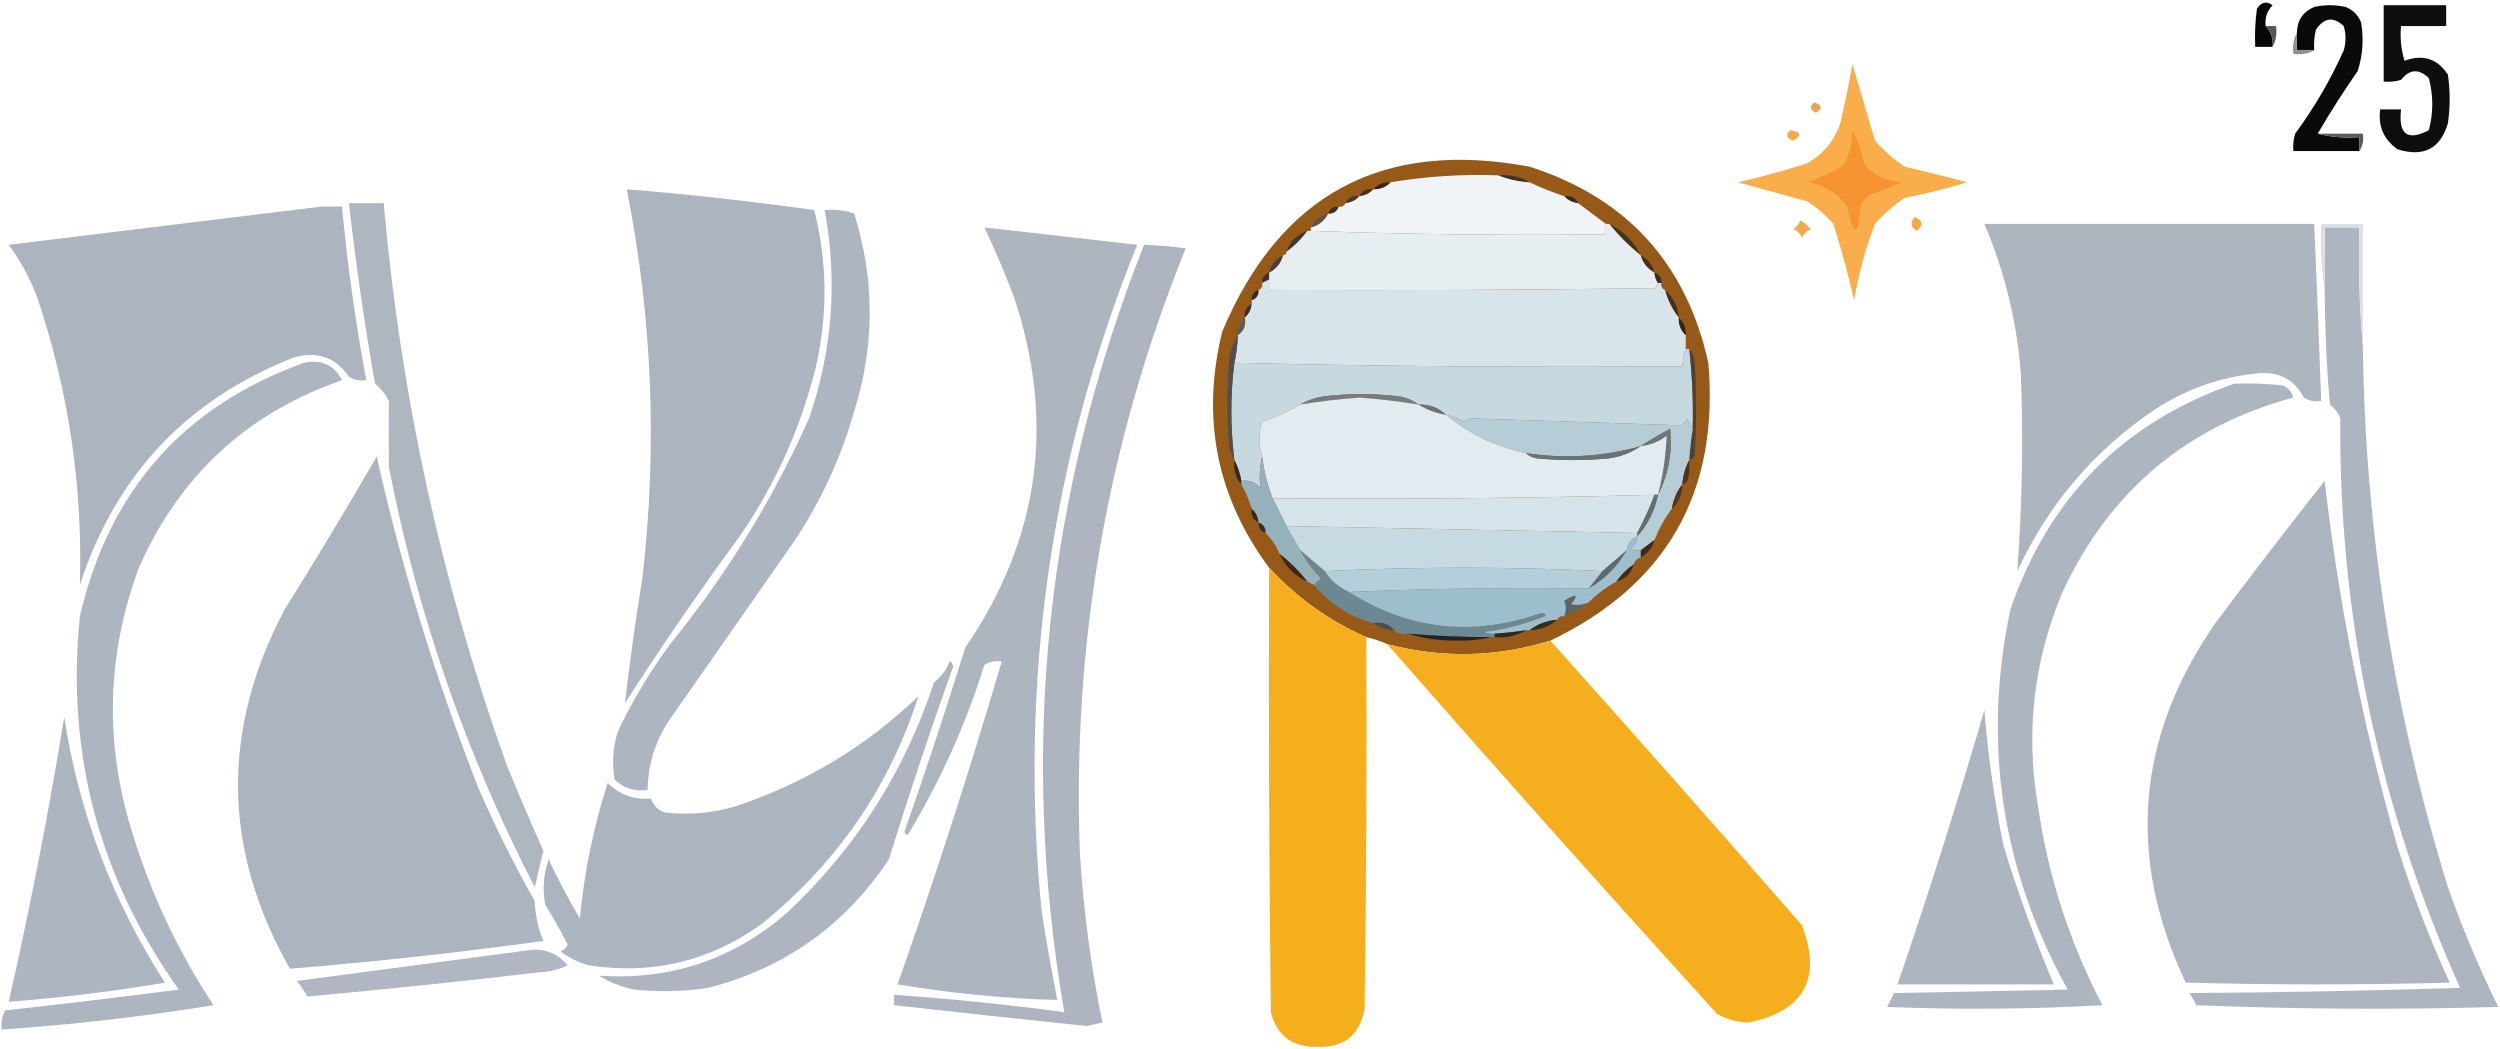 <svg width="720" height="302" viewBox="0 0 720 302" fill="none" xmlns="http://www.w3.org/2000/svg">
<path fill-rule="evenodd" clip-rule="evenodd" d="M652.5 7.5C654.075 9.114 654.741 11.114 654.5 13.5C652.833 13.5 651.167 13.5 649.5 13.5C649.335 9.818 649.501 6.152 650 2.5C651.241 0.579 652.741 0.246 654.5 1.5C652.914 3.173 652.247 5.173 652.5 7.5Z" fill="#070707"/>
<path fill-rule="evenodd" clip-rule="evenodd" d="M667.5 38.5C671.298 39.483 675.298 39.817 679.5 39.5C679.5 40.833 679.5 42.167 679.5 43.5C673.167 43.5 666.833 43.5 660.5 43.5C660.34 41.801 660.506 40.134 661 38.5C666.54 30.972 671.207 22.972 675 14.5C675.667 12.167 675.667 9.833 675 7.5C672.034 4.735 669.367 5.068 667 8.5C666.505 10.473 666.338 12.473 666.5 14.5C664.833 14.5 663.167 14.5 661.5 14.5C661.5 12.833 661.5 11.167 661.5 9.5C661.544 5.91 663.211 3.41 666.5 2C669.5 1.333 672.5 1.333 675.5 2C677.667 2.833 679.167 4.333 680 6.5C680.81 11.257 680.476 15.924 679 20.5C674.906 26.359 671.073 32.359 667.5 38.5Z" fill="#0A0A0A"/>
<path fill-rule="evenodd" clip-rule="evenodd" d="M686.5 1.5C692.5 1.5 698.5 1.5 704.5 1.5C704.5 3.5 704.5 5.5 704.5 7.5C700.17 7.5 695.83 7.5 691.5 7.5C691.18 10.898 691.51 14.232 692.5 17.5C697.81 15.547 701.97 16.881 705 21.5C705.67 26.167 705.67 30.833 705 35.5C702.83 42.836 698 45.336 690.5 43C686.507 40.181 684.84 36.347 685.5 31.5C687.5 31.5 689.5 31.5 691.5 31.5C690.69 38.716 693.35 40.716 699.5 37.5C700.83 32.5 700.83 27.5 699.5 22.5C696.64 19.714 693.98 19.881 691.5 23C689.866 23.494 688.199 23.66 686.5 23.5C686.5 16.167 686.5 8.833 686.5 1.5Z" fill="#0E0E0E"/>
<path fill-rule="evenodd" clip-rule="evenodd" d="M652.5 7.5C653.5 7.5 654.5 7.5 655.5 7.5C655.795 9.735 655.461 11.735 654.5 13.5C654.741 11.114 654.075 9.114 652.5 7.5Z" fill="#565656"/>
<path fill-rule="evenodd" clip-rule="evenodd" d="M661.5 9.5C661.5 11.167 661.5 12.833 661.5 14.5C663.167 14.5 664.833 14.5 666.5 14.5C664.735 15.461 662.735 15.795 660.5 15.5C660.205 13.265 660.539 11.265 661.5 9.5Z" fill="#8F8F8F"/>
<path fill-rule="evenodd" clip-rule="evenodd" d="M522.5 29.5C524.76 30.238 524.927 31.238 523 32.5C521.272 31.648 521.105 30.648 522.5 29.5Z" fill="#EBA64A"/>
<path fill-rule="evenodd" clip-rule="evenodd" d="M515.5 37.5C518.674 37.952 519.007 38.952 516.5 40.5C514.481 39.867 514.147 38.867 515.5 37.5Z" fill="#F0AB4D"/>
<path fill-rule="evenodd" clip-rule="evenodd" d="M667.5 38.5C671.833 38.5 676.167 38.5 680.5 38.5C680.784 40.415 680.451 42.081 679.5 43.5C679.5 42.167 679.5 40.833 679.5 39.5C675.298 39.817 671.298 39.483 667.5 38.5Z" fill="#595959"/>
<path fill-rule="evenodd" clip-rule="evenodd" d="M446.5 184.5C430.9 189.307 415.234 189.64 399.5 185.5C397.579 184.637 395.579 183.971 393.5 183.5C382.831 178.82 373.497 172.154 365.5 163.5C350.374 143.102 345.874 120.436 352 95.5C368.65 55.923 398.15 40.089 440.5 48C468.472 56.972 485.639 75.806 492 104.5C495.198 141.784 480.032 168.451 446.5 184.5Z" fill="#965918"/>
<path fill-rule="evenodd" clip-rule="evenodd" d="M431.5 50.5C434.829 50.215 437.829 50.882 440.5 52.5C437.273 52.324 434.273 51.657 431.5 50.5Z" fill="#3B322D"/>
<path fill-rule="evenodd" clip-rule="evenodd" d="M400.5 52.5C399.22 53.931 397.553 54.598 395.5 54.5C396.78 53.069 398.447 52.402 400.5 52.5Z" fill="#35271D"/>
<path fill-rule="evenodd" clip-rule="evenodd" d="M180.5 54.5C198.552 55.987 216.552 57.987 234.5 60.5C238.272 75.435 238.438 90.435 235 105.5C230.645 123.207 223.312 139.54 213 154.5C201.506 170.152 190.506 186.152 180 202.5C181.377 190.524 183.044 178.524 185 166.5C189.376 128.898 187.876 91.565 180.5 54.5Z" fill="#ACB4BF"/>
<path fill-rule="evenodd" clip-rule="evenodd" d="M395.5 54.5C394.486 55.674 393.153 56.34 391.5 56.5C392.287 54.896 393.62 54.229 395.5 54.5Z" fill="#3C3530"/>
<path fill-rule="evenodd" clip-rule="evenodd" d="M450.5 56.5C452.38 56.229 453.713 56.896 454.5 58.5C452.847 58.34 451.514 57.674 450.5 56.5Z" fill="#362C24"/>
<path fill-rule="evenodd" clip-rule="evenodd" d="M533.5 18.5C535.638 25.692 537.804 33.025 540 40.5C542.537 43.372 545.37 45.872 548.5 48C554.544 49.395 560.544 50.895 566.5 52.5C560.597 54.315 554.597 55.815 548.5 57C545.37 59.128 542.537 61.628 540 64.5C537.245 71.601 535.245 78.934 534 86.5C532.308 79.063 530.308 71.729 528 64.5C525.795 61.96 523.295 59.793 520.5 58C513.827 56.165 507.161 54.332 500.5 52.5C507.207 50.988 513.873 49.155 520.5 47C525.116 44.382 528.283 40.549 530 35.5C531.329 29.853 532.496 24.187 533.5 18.5Z" fill="#F9AD4B"/>
<path fill-rule="evenodd" clip-rule="evenodd" d="M533.5 37.5C535.095 40.557 536.262 43.89 537 47.5C539.807 50.558 543.307 52.225 547.5 52.5C544.628 53.958 541.628 55.125 538.5 56C537.667 56.833 536.833 57.667 536 58.5C535.202 68.357 533.869 68.69 532 59.5C529.133 55.598 525.299 53.264 520.5 52.5C524.223 51.221 527.723 49.554 531 47.5C532.727 44.382 533.561 41.049 533.5 37.5Z" fill="#F69431"/>
<path fill-rule="evenodd" clip-rule="evenodd" d="M391.5 56.5C390.486 57.674 389.153 58.34 387.5 58.5C388.287 56.896 389.62 56.229 391.5 56.5Z" fill="#413B36"/>
<path fill-rule="evenodd" clip-rule="evenodd" d="M100.5 58.5C103.833 58.5 107.167 58.5 110.5 58.5C115.38 114.07 127.213 168.07 146 220.5C149.362 228.725 152.862 236.891 156.5 245C155.667 248.498 154.834 251.998 154 255.5C134.231 217.194 120.231 176.861 112 134.5C111.934 128.163 111.934 121.83 112 115.5C111.047 113.545 109.713 111.878 108 110.5C104.955 93.233 102.455 75.9 100.5 58.5Z" fill="#AEB6C0"/>
<path fill-rule="evenodd" clip-rule="evenodd" d="M431.5 50.5C434.273 51.657 437.273 52.324 440.5 52.5C443.678 54.009 447.011 55.342 450.5 56.5C451.514 57.674 452.847 58.34 454.5 58.5C457.128 60.488 459.795 62.488 462.5 64.5C462.5 65.5 462.5 66.5 462.5 67.5C433.995 67.831 405.662 67.498 377.5 66.5C377.5 66.167 377.5 65.833 377.5 65.5C379.749 64.92 381.415 63.587 382.5 61.5C384.027 61.573 385.027 60.906 385.5 59.5C386.492 59.672 387.158 59.338 387.5 58.5C389.153 58.34 390.486 57.674 391.5 56.5C393.153 56.34 394.486 55.674 395.5 54.5C397.553 54.598 399.22 53.931 400.5 52.5C410.745 50.776 421.078 50.11 431.5 50.5Z" fill="#F0F4F6"/>
<path fill-rule="evenodd" clip-rule="evenodd" d="M92.5 59.5C94.5 59.5 96.5 59.5 98.5 59.5C100.055 76.275 102.388 92.942 105.5 109.5C103.712 109.785 102.045 109.452 100.5 108.5C96.593 102.856 91.259 101.022 84.5 103C53.712 115.123 33.212 136.956 23 168.5C23.849 140.439 19.849 113.106 11 86.5C8.945 80.723 6.112 75.389 2.5 70.5C32.621 66.821 62.621 63.155 92.5 59.5Z" fill="#ACB4BF"/>
<path fill-rule="evenodd" clip-rule="evenodd" d="M237.5 60.5C240.448 60.223 243.281 60.556 246 61.5C251.974 80.475 251.974 99.475 246 118.5C242.216 131.732 236.55 144.065 229 155.5C216.667 173.167 204.333 190.833 192 208.5C188.437 214.354 186.603 220.688 186.5 227.5C182.808 228.029 179.642 227.029 177 224.5C176.19 219.743 176.524 215.076 178 210.5C182.245 201.669 187.245 193.336 193 185.5C209.172 165.644 222.505 143.977 233 120.5C239.751 100.896 241.251 80.896 237.5 60.5Z" fill="#ADB5C0"/>
<path fill-rule="evenodd" clip-rule="evenodd" d="M385.5 59.5C385.027 60.906 384.027 61.573 382.5 61.5C382.973 60.094 383.973 59.427 385.5 59.5Z" fill="#393330"/>
<path fill-rule="evenodd" clip-rule="evenodd" d="M382.5 61.5C381.415 63.587 379.749 64.92 377.5 65.5C378.585 63.413 380.251 62.08 382.5 61.5Z" fill="#5A5552"/>
<path fill-rule="evenodd" clip-rule="evenodd" d="M463.5 64.5C467.5 66.5 470.5 69.5 472.5 73.5C469.167 70.833 466.167 67.833 463.5 64.5Z" fill="#45311F"/>
<path fill-rule="evenodd" clip-rule="evenodd" d="M551.5 62.5C553.852 63.543 554.019 64.876 552 66.5C550.232 65.318 550.065 63.985 551.5 62.5Z" fill="#F2AA49"/>
<path fill-rule="evenodd" clip-rule="evenodd" d="M518.5 63.5C519.627 64.122 520.627 64.955 521.5 66C520.333 66.5 519.5 67.333 519 68.5C518.5 67.333 517.667 66.5 516.5 66C517.381 65.292 518.047 64.458 518.5 63.5Z" fill="#EDAA4E"/>
<path fill-rule="evenodd" clip-rule="evenodd" d="M571.5 64.5C603.167 64.5 634.833 64.5 666.5 64.5C667.257 81.496 667.924 98.496 668.5 115.5C666.712 115.785 665.045 115.452 663.5 114.5C660.793 109.36 656.459 107.027 650.5 107.5C639.65 108.506 629.65 112.006 620.5 118C603.005 129.823 589.839 145.323 581 164.5C582.382 145.554 582.715 126.554 582 107.5C580.835 92.51 577.335 78.177 571.5 64.5Z" fill="#ADB5BF"/>
<path fill-rule="evenodd" clip-rule="evenodd" d="M680.5 99.5C681.169 152.687 689.336 204.687 705 255.5C709.15 267.303 713.99 278.803 719.5 290C690.49 290.833 661.494 290.667 632.5 289.5C631.96 288.252 631.293 287.085 630.5 286C656.506 285.833 682.506 285.333 708.5 284.5C685.073 232.248 673.573 177.582 674 120.5C673.385 118.884 672.385 117.551 671 116.5C670.057 105.518 669.557 94.518 669.5 83.5C669.5 77.5 669.5 71.5 669.5 65.5C672.833 65.5 676.167 65.5 679.5 65.5C679.172 77.012 679.505 88.346 680.5 99.5Z" fill="#ADB5C0"/>
<path fill-rule="evenodd" clip-rule="evenodd" d="M283.5 65.5C298.166 67.167 312.833 68.833 327.5 70.5C302.622 132.225 293.456 196.225 300 262.5C301.345 271.07 302.845 279.57 304.5 288C289.082 287.565 273.749 286.065 258.5 283.5C269.313 252.728 279.313 221.728 288.5 190.5C286.712 190.215 285.045 190.548 283.5 191.5C278.237 208.358 271.071 224.358 262 239.5C261.346 240.696 260.846 240.696 260.5 239.5C266.634 221.933 272.467 204.266 278 186.5C299.399 155.252 304.066 121.586 292 85.5C289.43 78.696 286.597 72.03 283.5 65.5Z" fill="#ADB5BF"/>
<path fill-rule="evenodd" clip-rule="evenodd" d="M376.5 66.5C374.833 68.833 372.833 70.833 370.5 72.5C371.5 69.5 373.5 67.5 376.5 66.5Z" fill="#45392E"/>
<path fill-rule="evenodd" clip-rule="evenodd" d="M329.5 70.5C333.519 70.646 337.519 70.979 341.5 71.5C318.929 127.256 308.762 185.256 311 245.5C312.001 262.006 314.168 278.339 317.5 294.5C316 294.833 314.5 295.167 313 295.5C294.481 293.582 275.981 291.582 257.5 289.5C257.5 288.5 257.5 287.5 257.5 286.5C273.892 287.655 290.226 289.321 306.5 291.5C293.517 215.658 301.184 141.991 329.5 70.5Z" fill="#AEB5C0"/>
<path fill-rule="evenodd" clip-rule="evenodd" d="M472.5 73.5C474.531 74.539 475.864 76.205 476.5 78.5C474.457 77.421 473.124 75.754 472.5 73.5Z" fill="#46311F"/>
<path fill-rule="evenodd" clip-rule="evenodd" d="M680.5 99.5C679.505 88.346 679.172 77.012 679.5 65.5C676.167 65.5 672.833 65.5 669.5 65.5C669.5 71.5 669.5 77.5 669.5 83.5C668.51 77.355 668.177 71.022 668.5 64.5C672.5 64.5 676.5 64.5 680.5 64.5C680.5 76.167 680.5 87.833 680.5 99.5Z" fill="#DBDEE3"/>
<path fill-rule="evenodd" clip-rule="evenodd" d="M462.5 64.5C462.833 64.5 463.167 64.5 463.5 64.5C466.167 67.833 469.167 70.833 472.5 73.5C473.124 75.754 474.457 77.421 476.5 78.5C476.557 79.609 476.89 80.609 477.5 81.5C477.389 82.117 477.056 82.617 476.5 83C439.502 83.5 402.502 83.667 365.5 83.5C365.5 82.5 365.5 81.5 365.5 80.5C365.5 79.833 365.5 79.167 365.5 78.5C367.587 77.415 368.92 75.749 369.5 73.5C370.167 73.5 370.5 73.167 370.5 72.5C372.833 70.833 374.833 68.833 376.5 66.5C376.833 66.5 377.167 66.5 377.5 66.5C405.662 67.498 433.995 67.831 462.5 67.5C462.5 66.5 462.5 65.5 462.5 64.5Z" fill="#E6EEF2"/>
<path fill-rule="evenodd" clip-rule="evenodd" d="M369.5 73.5C368.92 75.749 367.587 77.415 365.5 78.5C366.08 76.251 367.413 74.585 369.5 73.5Z" fill="#48413A"/>
<path fill-rule="evenodd" clip-rule="evenodd" d="M365.5 78.5C365.5 79.167 365.5 79.833 365.5 80.5C364.833 80.833 364.167 81.167 363.5 81.5C363.427 79.973 364.094 78.973 365.5 78.5Z" fill="#3C352F"/>
<path fill-rule="evenodd" clip-rule="evenodd" d="M476.5 78.5C477.906 78.973 478.573 79.973 478.5 81.5C478.167 81.5 477.833 81.5 477.5 81.5C476.89 80.609 476.557 79.609 476.5 78.5Z" fill="#392F27"/>
<path fill-rule="evenodd" clip-rule="evenodd" d="M362.5 83.5C362.573 85.027 361.906 86.027 360.5 86.5C360.427 84.973 361.094 83.973 362.5 83.5Z" fill="#342B23"/>
<path fill-rule="evenodd" clip-rule="evenodd" d="M479.5 83.5C481.873 85.579 483.206 88.246 483.5 91.5C481.659 89.151 480.326 86.485 479.5 83.5Z" fill="#3D3025"/>
<path fill-rule="evenodd" clip-rule="evenodd" d="M360.5 87.5C360.34 89.153 359.674 90.486 358.5 91.5C358.229 89.62 358.896 88.287 360.5 87.5Z" fill="#3C332C"/>
<path fill-rule="evenodd" clip-rule="evenodd" d="M365.5 80.5C365.5 81.5 365.5 82.5 365.5 83.5C402.502 83.667 439.502 83.5 476.5 83C477.056 82.617 477.389 82.117 477.5 81.5C477.833 81.5 478.167 81.5 478.5 81.5C478.328 82.492 478.662 83.158 479.5 83.5C480.326 86.485 481.659 89.151 483.5 91.5C483.402 93.553 484.069 95.22 485.5 96.5C485.5 97.833 485.5 99.167 485.5 100.5C484.962 102.117 484.629 103.784 484.5 105.5C441.33 105.832 398.33 105.499 355.5 104.5C356.092 101.873 356.425 99.206 356.5 96.5C358.213 95.365 358.88 93.698 358.5 91.5C359.674 90.486 360.34 89.153 360.5 87.5C360.5 87.167 360.5 86.833 360.5 86.5C361.906 86.027 362.573 85.027 362.5 83.5C363.338 83.158 363.672 82.492 363.5 81.5C364.167 81.167 364.833 80.833 365.5 80.5Z" fill="#D7E5EB"/>
<path fill-rule="evenodd" clip-rule="evenodd" d="M358.5 91.5C358.88 93.698 358.213 95.365 356.5 96.5C356.402 94.447 357.069 92.78 358.5 91.5Z" fill="#5E5B58"/>
<path fill-rule="evenodd" clip-rule="evenodd" d="M483.5 91.5C484.931 92.78 485.598 94.447 485.5 96.5C484.069 95.22 483.402 93.553 483.5 91.5Z" fill="#312419"/>
<path fill-rule="evenodd" clip-rule="evenodd" d="M485.5 100.5C485.833 100.5 486.167 100.5 486.5 100.5C487.358 108.132 487.691 115.799 487.5 123.5C486.732 122.737 486.232 121.737 486 120.5C485.612 121.428 484.945 122.095 484 122.5C464 121.833 444 121.167 424 120.5C423.127 120.735 422.293 121.069 421.5 121.5C419.925 120.544 418.258 119.877 416.5 119.5C414.316 117.415 411.649 116.415 408.5 116.5C406.524 114.989 404.191 114.156 401.5 114C395.167 113.333 388.833 113.333 382.5 114C379.543 114.279 376.877 115.113 374.5 116.5C371.108 118.504 367.442 120.17 363.5 121.5C362.447 124.815 362.447 128.148 363.5 131.5C362.799 134.335 362.633 137.335 363 140.5C361.556 138.845 359.722 138.178 357.5 138.5C357.125 136.302 356.458 134.302 355.5 132.5C354.334 123.011 354.334 113.678 355.5 104.5C398.33 105.499 441.33 105.832 484.5 105.5C484.629 103.784 484.962 102.117 485.5 100.5Z" fill="#C6D9E1"/>
<path fill-rule="evenodd" clip-rule="evenodd" d="M87.5 104.5C92.489 103.391 96.156 105.058 98.5 109.5C71.226 118.936 51.726 136.936 40 163.5C30.729 188.562 30.062 213.895 38 239.5C43.44 257.376 51.274 274.043 61.5 289.5C41.277 292.784 20.944 295.117 0.5 296.5C0.261 294.533 0.594 292.699 1.5 291C18.186 289.146 34.853 287.146 51.5 285C28.526 252.744 19.026 216.91 23 177.5C31.388 141.295 52.888 116.961 87.5 104.5Z" fill="#ADB5C0"/>
<path fill-rule="evenodd" clip-rule="evenodd" d="M643.5 110.5C648.179 110.334 652.845 110.501 657.5 111C659.032 111.7 660.032 112.866 660.5 114.5C629.695 122.797 607.528 141.464 594 170.5C585.636 190.44 583.303 211.106 587 232.5C589.928 252.543 596.095 271.543 605.5 289.5C584.841 290.666 564.175 290.833 543.5 290C544.167 288.667 544.833 287.333 545.5 286C562.167 285.667 578.833 285.333 595.5 285C576.379 250.482 570.879 213.982 579 175.5C590.065 143.269 611.565 121.603 643.5 110.5Z" fill="#ADB5C0"/>
<path fill-rule="evenodd" clip-rule="evenodd" d="M408.5 116.5C402.872 115.575 397.205 114.908 391.5 114.5C385.795 114.908 380.128 115.575 374.5 116.5C376.877 115.113 379.543 114.279 382.5 114C388.833 113.333 395.167 113.333 401.5 114C404.191 114.156 406.524 114.989 408.5 116.5Z" fill="#747C80"/>
<path fill-rule="evenodd" clip-rule="evenodd" d="M356.5 96.5C356.425 99.206 356.092 101.873 355.5 104.5C354.334 113.678 354.334 123.011 355.5 132.5C354.71 131.391 354.21 130.058 354 128.5C353.333 120.167 353.333 111.833 354 103.5C354.39 100.896 355.224 98.562 356.5 96.5Z" fill="#4F4F4E"/>
<path fill-rule="evenodd" clip-rule="evenodd" d="M408.5 116.5C411.649 116.415 414.316 117.415 416.5 119.5C413.557 119.02 410.89 118.02 408.5 116.5Z" fill="#6B7478"/>
<path fill-rule="evenodd" clip-rule="evenodd" d="M486.5 100.5C487.268 101.263 487.768 102.263 488 103.5C488.667 112.833 488.667 122.167 488 131.5C487.617 132.056 487.117 132.389 486.5 132.5C486.704 129.482 487.037 126.482 487.5 123.5C487.691 115.799 487.358 108.132 486.5 100.5Z" fill="#4D4239"/>
<path fill-rule="evenodd" clip-rule="evenodd" d="M416.5 119.5C418.258 119.877 419.925 120.544 421.5 121.5C422.293 121.069 423.127 120.735 424 120.5C444 121.167 464 121.833 484 122.5C484.945 122.095 485.612 121.428 486 120.5C486.232 121.737 486.732 122.737 487.5 123.5C487.037 126.482 486.704 129.482 486.5 132.5C485.388 134.599 484.721 136.933 484.5 139.5C482.935 141.509 481.935 143.843 481.5 146.5C479.44 149.24 477.774 152.24 476.5 155.5C475.167 156.5 473.833 157.5 472.5 158.5C471.448 158.649 470.448 158.483 469.5 158C470.823 157.184 471.489 156.017 471.5 154.5C474.54 151.086 476.54 147.086 477.5 142.5C480.512 136.602 481.678 130.269 481 123.5C478.021 125.067 475.188 126.734 472.5 128.5C461.659 131.532 450.659 132.198 439.5 130.5C430.877 128.688 423.211 125.021 416.5 119.5Z" fill="#B5CDD7"/>
<path fill-rule="evenodd" clip-rule="evenodd" d="M108.5 131.5C115.828 164.111 125.661 196.111 138 227.5C142.806 238.446 148.139 249.112 154 259.5C154.145 263.523 154.979 267.356 156.5 271C132.207 274.329 107.873 276.996 83.5 279C64.078 244.782 63.578 210.282 82 175.5C91.107 160.944 99.941 146.277 108.5 131.5Z" fill="#ACB4BF"/>
<path fill-rule="evenodd" clip-rule="evenodd" d="M355.5 132.5C356.458 134.302 357.125 136.302 357.5 138.5C357.5 138.833 357.5 139.167 357.5 139.5C355.837 137.562 355.171 135.228 355.5 132.5Z" fill="#2F2A26"/>
<path fill-rule="evenodd" clip-rule="evenodd" d="M477.5 142.5C478.945 136.885 479.778 131.218 480 125.5C477.765 127.202 475.265 128.202 472.5 128.5C475.188 126.734 478.021 125.067 481 123.5C481.678 130.269 480.512 136.602 477.5 142.5Z" fill="#6B777C"/>
<path fill-rule="evenodd" clip-rule="evenodd" d="M408.5 116.5C410.89 118.02 413.557 119.02 416.5 119.5C423.211 125.021 430.877 128.688 439.5 130.5C440.263 131.268 441.263 131.768 442.5 132C449.5 132.667 456.5 132.667 463.5 132C466.865 131.495 469.865 130.328 472.5 128.5C475.265 128.202 477.765 127.202 480 125.5C479.778 131.218 478.945 136.885 477.5 142.5C477.167 142.5 476.833 142.5 476.5 142.5C439.876 143.487 403.21 143.821 366.5 143.5C364.996 139.652 363.996 135.652 363.5 131.5C362.447 128.148 362.447 124.815 363.5 121.5C367.442 120.17 371.108 118.504 374.5 116.5C380.128 115.575 385.795 114.908 391.5 114.5C397.205 114.908 402.872 115.575 408.5 116.5Z" fill="#E1EBF0"/>
<path fill-rule="evenodd" clip-rule="evenodd" d="M472.5 128.5C469.865 130.328 466.865 131.495 463.5 132C456.5 132.667 449.5 132.667 442.5 132C441.263 131.768 440.263 131.268 439.5 130.5C450.659 132.198 461.659 131.532 472.5 128.5Z" fill="#677378"/>
<path fill-rule="evenodd" clip-rule="evenodd" d="M486.5 132.5C486.662 134.527 486.495 136.527 486 138.5C485.617 139.056 485.117 139.389 484.5 139.5C484.721 136.933 485.388 134.599 486.5 132.5Z" fill="#4D331D"/>
<path fill-rule="evenodd" clip-rule="evenodd" d="M669.5 138.5C673.589 174.114 680.589 209.281 690.5 244C694.72 257.33 699.72 270.33 705.5 283C680.167 283.667 654.833 283.667 629.5 283C612.406 246.857 615.239 212.357 638 179.5C648.333 165.672 658.833 152.006 669.5 138.5Z" fill="#ACB4BF"/>
<path fill-rule="evenodd" clip-rule="evenodd" d="M476.5 142.5C475.105 146.29 473.438 149.957 471.5 153.5C437.863 152.827 404.196 152.16 370.5 151.5C369.167 148.833 367.833 146.167 366.5 143.5C403.21 143.821 439.876 143.487 476.5 142.5Z" fill="#D5E4EA"/>
<path fill-rule="evenodd" clip-rule="evenodd" d="M484.5 139.5C484.536 142.461 483.536 144.794 481.5 146.5C481.935 143.843 482.935 141.509 484.5 139.5Z" fill="#4F3620"/>
<path fill-rule="evenodd" clip-rule="evenodd" d="M360.5 146.5C361.674 147.514 362.34 148.847 362.5 150.5C360.896 149.713 360.229 148.38 360.5 146.5Z" fill="#322A21"/>
<path fill-rule="evenodd" clip-rule="evenodd" d="M476.5 142.5C476.833 142.5 477.167 142.5 477.5 142.5C476.54 147.086 474.54 151.086 471.5 154.5C471.5 154.167 471.5 153.833 471.5 153.5C473.438 149.957 475.105 146.29 476.5 142.5Z" fill="#606F75"/>
<path fill-rule="evenodd" clip-rule="evenodd" d="M362.5 150.5C363.906 150.973 364.573 151.973 364.5 153.5C363.094 153.027 362.427 152.027 362.5 150.5Z" fill="#2F2D2A"/>
<path fill-rule="evenodd" clip-rule="evenodd" d="M363.5 131.5C363.996 135.652 364.996 139.652 366.5 143.5C367.833 146.167 369.167 148.833 370.5 151.5C371.861 153.85 373.194 156.184 374.5 158.5C376.066 161.412 378.066 164.079 380.5 166.5C379.757 167.182 379.091 167.849 378.5 168.5C377.833 168.167 377.167 167.833 376.5 167.5C374.167 164.5 371.5 161.833 368.5 159.5C367.551 157.223 366.218 155.223 364.5 153.5C364.573 151.973 363.906 150.973 362.5 150.5C362.34 148.847 361.674 147.514 360.5 146.5C359.736 143.982 358.736 141.649 357.5 139.5C357.5 139.167 357.5 138.833 357.5 138.5C359.722 138.178 361.556 138.845 363 140.5C362.633 137.335 362.799 134.335 363.5 131.5Z" fill="#95B1BC"/>
<path fill-rule="evenodd" clip-rule="evenodd" d="M370.5 151.5C404.196 152.16 437.863 152.827 471.5 153.5C471.5 153.833 471.5 154.167 471.5 154.5C469.738 155.262 468.738 156.596 468.5 158.5C466.167 160.5 463.833 162.5 461.5 164.5C434.833 163.167 408.167 163.167 381.5 164.5C379.167 162.5 376.833 160.5 374.5 158.5C373.194 156.184 371.861 153.85 370.5 151.5Z" fill="#C5DAE2"/>
<path fill-rule="evenodd" clip-rule="evenodd" d="M476.5 155.5C475.92 157.749 474.587 159.415 472.5 160.5C472.5 159.833 472.5 159.167 472.5 158.5C473.833 157.5 475.167 156.5 476.5 155.5Z" fill="#392D22"/>
<path fill-rule="evenodd" clip-rule="evenodd" d="M368.5 159.5C371.5 161.833 374.167 164.5 376.5 167.5C372.833 165.833 370.167 163.167 368.5 159.5Z" fill="#3E2814"/>
<path fill-rule="evenodd" clip-rule="evenodd" d="M365.5 163.5C373.497 172.154 382.831 178.82 393.5 183.5C393.667 219.168 393.5 254.835 393 290.5C391.605 298.21 386.939 301.88 379 301.5C372.052 301.53 367.719 298.2 366 291.5C365.5 248.835 365.333 206.168 365.5 163.5Z" fill="#F5AE1C"/>
<path fill-rule="evenodd" clip-rule="evenodd" d="M468.5 158.5C465.833 163.167 462.167 166.833 457.5 169.5C458.833 167.833 460.167 166.167 461.5 164.5C463.833 162.5 466.167 160.5 468.5 158.5Z" fill="#596C73"/>
<path fill-rule="evenodd" clip-rule="evenodd" d="M470.5 162.5C469.833 165.167 468.167 166.833 465.5 167.5C466.833 165.5 468.5 163.833 470.5 162.5Z" fill="#462A0F"/>
<path fill-rule="evenodd" clip-rule="evenodd" d="M461.5 164.5C460.167 166.167 458.833 167.833 457.5 169.5C434.327 169.169 411.327 169.502 388.5 170.5C385.553 169.219 383.219 167.219 381.5 164.5C408.167 163.167 434.833 163.167 461.5 164.5Z" fill="#B4CEDA"/>
<path fill-rule="evenodd" clip-rule="evenodd" d="M374.5 158.5C376.833 160.5 379.167 162.5 381.5 164.5C383.219 167.219 385.553 169.219 388.5 170.5C405.86 181.463 424.36 183.463 444 176.5C445.762 176.944 445.595 177.444 443.5 178C438.323 179.961 432.99 181.294 427.5 182C428.448 182.483 429.448 182.649 430.5 182.5C430.5 182.833 430.5 183.167 430.5 183.5C430.167 183.5 429.833 183.5 429.5 183.5C421.483 183.499 413.483 183.166 405.5 182.5C403.901 182.768 402.568 182.434 401.5 181.5C400.01 179.72 398.01 179.054 395.5 179.5C388.566 177.549 382.899 173.882 378.5 168.5C379.091 167.849 379.757 167.182 380.5 166.5C378.066 164.079 376.066 161.412 374.5 158.5Z" fill="#6D8892"/>
<path fill-rule="evenodd" clip-rule="evenodd" d="M457.5 173.5C455.375 175.067 453.042 176.4 450.5 177.5C451.072 175.777 451.072 174.277 450.5 173C454.109 170.785 454.775 171.118 452.5 174C454.197 174.384 455.863 174.218 457.5 173.5Z" fill="#5A6569"/>
<path fill-rule="evenodd" clip-rule="evenodd" d="M471.5 154.5C471.489 156.017 470.823 157.184 469.5 158C470.448 158.483 471.448 158.649 472.5 158.5C472.5 159.167 472.5 159.833 472.5 160.5C471.5 160.833 470.833 161.5 470.5 162.5C468.5 163.833 466.833 165.5 465.5 167.5C462.527 169.147 459.86 171.147 457.5 173.5C455.863 174.218 454.197 174.384 452.5 174C454.775 171.118 454.109 170.785 450.5 173C451.072 174.277 451.072 175.777 450.5 177.5C449.508 177.328 448.842 177.662 448.5 178.5C445.458 178.733 442.792 179.733 440.5 181.5C440.167 181.5 439.833 181.5 439.5 181.5C436.518 181.963 433.518 182.296 430.5 182.5C429.448 182.649 428.448 182.483 427.5 182C432.99 181.294 438.323 179.961 443.5 178C445.595 177.444 445.762 176.944 444 176.5C424.36 183.463 405.86 181.463 388.5 170.5C411.327 169.502 434.327 169.169 457.5 169.5C462.167 166.833 465.833 163.167 468.5 158.5C468.738 156.596 469.738 155.262 471.5 154.5Z" fill="#9DBFCD"/>
<path fill-rule="evenodd" clip-rule="evenodd" d="M395.5 179.5C398.01 179.054 400.01 179.72 401.5 181.5C399.214 181.405 397.214 180.738 395.5 179.5Z" fill="#494D4D"/>
<path fill-rule="evenodd" clip-rule="evenodd" d="M448.5 178.5C446.302 180.397 443.636 181.397 440.5 181.5C442.792 179.733 445.458 178.733 448.5 178.5Z" fill="#35281D"/>
<path fill-rule="evenodd" clip-rule="evenodd" d="M439.5 181.5C436.829 183.118 433.829 183.785 430.5 183.5C430.5 183.167 430.5 182.833 430.5 182.5C433.518 182.296 436.518 181.963 439.5 181.5Z" fill="#2B2825"/>
<path fill-rule="evenodd" clip-rule="evenodd" d="M405.5 182.5C413.483 183.166 421.483 183.499 429.5 183.5C426.686 184.165 423.686 184.498 420.5 184.5C415.255 184.608 410.255 183.942 405.5 182.5Z" fill="#1E2428"/>
<path fill-rule="evenodd" clip-rule="evenodd" d="M446.5 184.5C470.83 211.665 494.997 238.998 519 266.5C524.758 281.904 519.592 291.237 503.5 294.5C500.302 294.378 497.302 293.545 494.5 292C462.474 256.751 430.807 221.251 399.5 185.5C415.234 189.64 430.9 189.307 446.5 184.5Z" fill="#F5AE1E"/>
<path fill-rule="evenodd" clip-rule="evenodd" d="M273.5 190.5C274.097 190.735 274.43 191.235 274.5 192C267.934 210.363 261.768 228.863 256 247.5C243.353 266.489 226.02 278.822 204 284.5C196.859 285.577 189.693 285.744 182.5 285C178.951 284.226 175.618 282.893 172.5 281C193.039 282.371 211.039 276.371 226.5 263C246.331 244.516 260.498 222.349 269 196.5C271.102 194.905 272.602 192.905 273.5 190.5Z" fill="#AEB5C0"/>
<path fill-rule="evenodd" clip-rule="evenodd" d="M264.5 200.5C256.189 226.524 241.189 248.357 219.5 266C204.539 276.831 187.872 280.831 169.5 278C166.554 277.194 163.888 275.861 161.5 274C162.428 273.612 163.095 272.945 163.5 272C161.467 268.102 159.3 264.268 157 260.5C156.209 256.074 156.543 251.741 158 247.5C160.745 253.325 163.745 258.992 167 264.5C168.258 251.211 170.924 238.211 175 225.5C178.412 228.879 182.578 230.379 187.5 230C188.167 232 189.5 233.333 191.5 234C198.642 234.822 205.642 234.155 212.5 232C232.295 225.282 249.629 214.782 264.5 200.5Z" fill="#ACB4BF"/>
<path fill-rule="evenodd" clip-rule="evenodd" d="M571.5 204.5C572.536 217.467 574.369 230.467 577 243.5C581.152 257.125 585.985 270.458 591.5 283.5C576.5 283.5 561.5 283.5 546.5 283.5C555.435 257.362 563.768 231.029 571.5 204.5Z" fill="#ADB5C0"/>
<path fill-rule="evenodd" clip-rule="evenodd" d="M18.5 206.5C22.72 233.984 32.387 259.484 47.5 283C32.583 285.528 17.583 287.361 2.5 288.5C8.691 261.357 14.024 234.024 18.5 206.5Z" fill="#ADB5C0"/>
<path fill-rule="evenodd" clip-rule="evenodd" d="M153.5 273.5C157.536 273.353 160.869 274.853 163.5 278C161.038 279.216 158.371 279.882 155.5 280C133.149 282.632 110.816 284.965 88.5 287C87.624 285.414 86.624 283.914 85.5 282.5C108.298 279.488 130.965 276.488 153.5 273.5Z" fill="#B0B7C2"/>
</svg>

